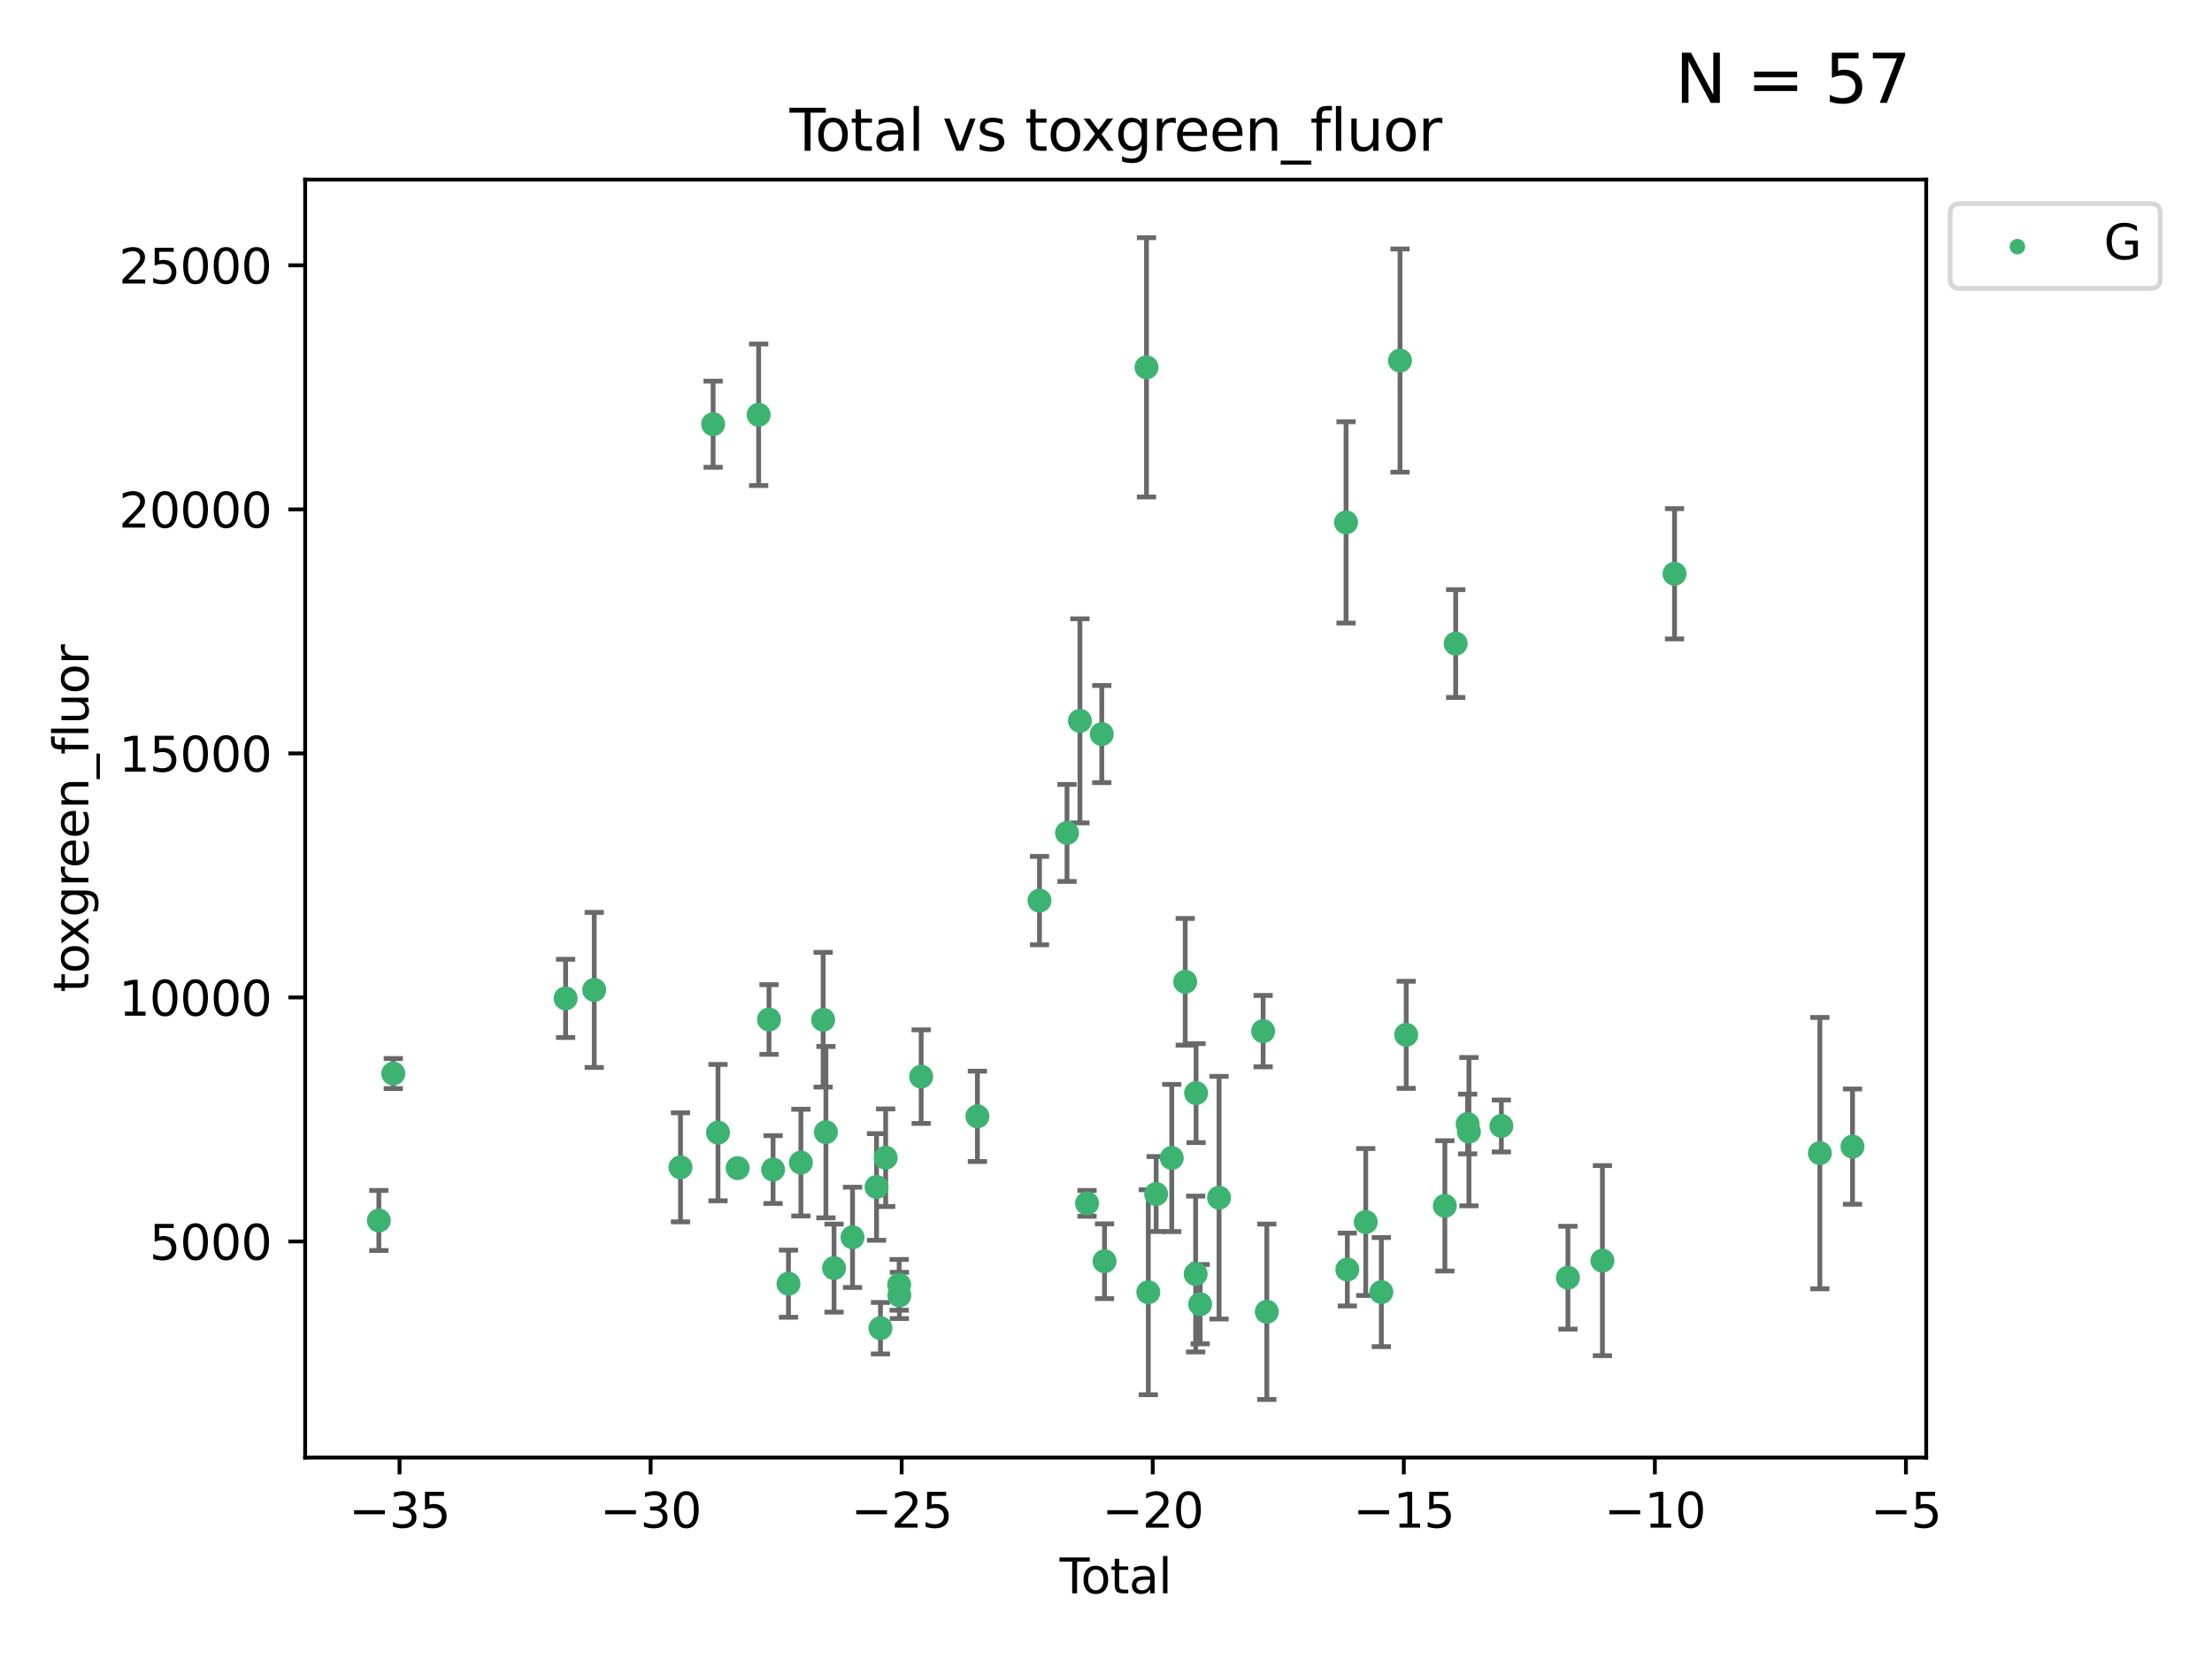 <?xml version="1.0" encoding="utf-8" standalone="no"?>
<!DOCTYPE svg PUBLIC "-//W3C//DTD SVG 1.1//EN"
  "http://www.w3.org/Graphics/SVG/1.1/DTD/svg11.dtd">
<svg xmlns:xlink="http://www.w3.org/1999/xlink" width="460.8pt" height="345.6pt" viewBox="0 0 460.8 345.6" xmlns="http://www.w3.org/2000/svg" version="1.1">
 <defs>
  <style type="text/css">*{stroke-linejoin: round; stroke-linecap: butt}</style>
 </defs>
 <g id="figure_1">
  <g id="patch_1">
   <path d="M 0 345.6 
L 460.8 345.6 
L 460.8 0 
L 0 0 
z
" style="fill: #ffffff"/>
  </g>
  <g id="axes_1">
   <g id="patch_2">
    <path d="M 63.571 303.64 
L 401.26 303.64 
L 401.26 37.411 
L 63.571 37.411 
z
" style="fill: #ffffff"/>
   </g>
   <g id="PathCollection_1">
    <defs>
     <path id="m60da795b69" d="M 0 1.118 
C 0.297 1.118 0.581 1 0.791 0.791 
C 1 0.581 1.118 0.297 1.118 0 
C 1.118 -0.297 1 -0.581 0.791 -0.791 
C 0.581 -1 0.297 -1.118 0 -1.118 
C -0.297 -1.118 -0.581 -1 -0.791 -0.791 
C -1 -0.581 -1.118 -0.297 -1.118 0 
C -1.118 0.297 -1 0.581 -0.791 0.791 
C -0.581 1 -0.297 1.118 0 1.118 
z
" style="stroke: #3cb371"/>
    </defs>
    <g clip-path="url(#p3922f3b5be)">
     <use xlink:href="#m60da795b69" x="78.921" y="254.249" style="fill: #3cb371; stroke: #3cb371"/>
     <use xlink:href="#m60da795b69" x="81.93" y="223.641" style="fill: #3cb371; stroke: #3cb371"/>
     <use xlink:href="#m60da795b69" x="117.827" y="207.979" style="fill: #3cb371; stroke: #3cb371"/>
     <use xlink:href="#m60da795b69" x="123.788" y="206.22" style="fill: #3cb371; stroke: #3cb371"/>
     <use xlink:href="#m60da795b69" x="141.76" y="243.178" style="fill: #3cb371; stroke: #3cb371"/>
     <use xlink:href="#m60da795b69" x="148.556" y="88.366" style="fill: #3cb371; stroke: #3cb371"/>
     <use xlink:href="#m60da795b69" x="149.573" y="235.945" style="fill: #3cb371; stroke: #3cb371"/>
     <use xlink:href="#m60da795b69" x="153.665" y="243.344" style="fill: #3cb371; stroke: #3cb371"/>
     <use xlink:href="#m60da795b69" x="158.042" y="86.408" style="fill: #3cb371; stroke: #3cb371"/>
     <use xlink:href="#m60da795b69" x="160.196" y="212.38" style="fill: #3cb371; stroke: #3cb371"/>
     <use xlink:href="#m60da795b69" x="161.046" y="243.642" style="fill: #3cb371; stroke: #3cb371"/>
     <use xlink:href="#m60da795b69" x="164.252" y="267.417" style="fill: #3cb371; stroke: #3cb371"/>
     <use xlink:href="#m60da795b69" x="166.84" y="242.194" style="fill: #3cb371; stroke: #3cb371"/>
     <use xlink:href="#m60da795b69" x="171.475" y="212.433" style="fill: #3cb371; stroke: #3cb371"/>
     <use xlink:href="#m60da795b69" x="172.053" y="235.851" style="fill: #3cb371; stroke: #3cb371"/>
     <use xlink:href="#m60da795b69" x="173.747" y="264.164" style="fill: #3cb371; stroke: #3cb371"/>
     <use xlink:href="#m60da795b69" x="177.596" y="257.757" style="fill: #3cb371; stroke: #3cb371"/>
     <use xlink:href="#m60da795b69" x="182.603" y="247.271" style="fill: #3cb371; stroke: #3cb371"/>
     <use xlink:href="#m60da795b69" x="183.419" y="276.687" style="fill: #3cb371; stroke: #3cb371"/>
     <use xlink:href="#m60da795b69" x="184.499" y="241.174" style="fill: #3cb371; stroke: #3cb371"/>
     <use xlink:href="#m60da795b69" x="187.311" y="267.658" style="fill: #3cb371; stroke: #3cb371"/>
     <use xlink:href="#m60da795b69" x="187.355" y="269.866" style="fill: #3cb371; stroke: #3cb371"/>
     <use xlink:href="#m60da795b69" x="191.898" y="224.281" style="fill: #3cb371; stroke: #3cb371"/>
     <use xlink:href="#m60da795b69" x="203.61" y="232.552" style="fill: #3cb371; stroke: #3cb371"/>
     <use xlink:href="#m60da795b69" x="216.545" y="187.615" style="fill: #3cb371; stroke: #3cb371"/>
     <use xlink:href="#m60da795b69" x="222.277" y="173.511" style="fill: #3cb371; stroke: #3cb371"/>
     <use xlink:href="#m60da795b69" x="224.972" y="150.168" style="fill: #3cb371; stroke: #3cb371"/>
     <use xlink:href="#m60da795b69" x="226.453" y="250.678" style="fill: #3cb371; stroke: #3cb371"/>
     <use xlink:href="#m60da795b69" x="229.52" y="152.922" style="fill: #3cb371; stroke: #3cb371"/>
     <use xlink:href="#m60da795b69" x="230.097" y="262.738" style="fill: #3cb371; stroke: #3cb371"/>
     <use xlink:href="#m60da795b69" x="238.835" y="76.523" style="fill: #3cb371; stroke: #3cb371"/>
     <use xlink:href="#m60da795b69" x="239.213" y="269.202" style="fill: #3cb371; stroke: #3cb371"/>
     <use xlink:href="#m60da795b69" x="240.851" y="248.737" style="fill: #3cb371; stroke: #3cb371"/>
     <use xlink:href="#m60da795b69" x="244.097" y="241.227" style="fill: #3cb371; stroke: #3cb371"/>
     <use xlink:href="#m60da795b69" x="246.904" y="204.526" style="fill: #3cb371; stroke: #3cb371"/>
     <use xlink:href="#m60da795b69" x="249.076" y="265.407" style="fill: #3cb371; stroke: #3cb371"/>
     <use xlink:href="#m60da795b69" x="249.167" y="227.716" style="fill: #3cb371; stroke: #3cb371"/>
     <use xlink:href="#m60da795b69" x="250.017" y="271.687" style="fill: #3cb371; stroke: #3cb371"/>
     <use xlink:href="#m60da795b69" x="253.952" y="249.5" style="fill: #3cb371; stroke: #3cb371"/>
     <use xlink:href="#m60da795b69" x="263.134" y="214.807" style="fill: #3cb371; stroke: #3cb371"/>
     <use xlink:href="#m60da795b69" x="263.901" y="273.268" style="fill: #3cb371; stroke: #3cb371"/>
     <use xlink:href="#m60da795b69" x="280.407" y="108.828" style="fill: #3cb371; stroke: #3cb371"/>
     <use xlink:href="#m60da795b69" x="280.673" y="264.465" style="fill: #3cb371; stroke: #3cb371"/>
     <use xlink:href="#m60da795b69" x="284.511" y="254.573" style="fill: #3cb371; stroke: #3cb371"/>
     <use xlink:href="#m60da795b69" x="287.76" y="269.166" style="fill: #3cb371; stroke: #3cb371"/>
     <use xlink:href="#m60da795b69" x="291.648" y="75.114" style="fill: #3cb371; stroke: #3cb371"/>
     <use xlink:href="#m60da795b69" x="292.937" y="215.573" style="fill: #3cb371; stroke: #3cb371"/>
     <use xlink:href="#m60da795b69" x="300.991" y="251.202" style="fill: #3cb371; stroke: #3cb371"/>
     <use xlink:href="#m60da795b69" x="303.248" y="134.066" style="fill: #3cb371; stroke: #3cb371"/>
     <use xlink:href="#m60da795b69" x="305.733" y="234.151" style="fill: #3cb371; stroke: #3cb371"/>
     <use xlink:href="#m60da795b69" x="306.006" y="235.745" style="fill: #3cb371; stroke: #3cb371"/>
     <use xlink:href="#m60da795b69" x="312.761" y="234.558" style="fill: #3cb371; stroke: #3cb371"/>
     <use xlink:href="#m60da795b69" x="326.625" y="266.167" style="fill: #3cb371; stroke: #3cb371"/>
     <use xlink:href="#m60da795b69" x="333.814" y="262.615" style="fill: #3cb371; stroke: #3cb371"/>
     <use xlink:href="#m60da795b69" x="348.839" y="119.527" style="fill: #3cb371; stroke: #3cb371"/>
     <use xlink:href="#m60da795b69" x="379.109" y="240.218" style="fill: #3cb371; stroke: #3cb371"/>
     <use xlink:href="#m60da795b69" x="385.911" y="238.863" style="fill: #3cb371; stroke: #3cb371"/>
    </g>
   </g>
   <g id="matplotlib.axis_1">
    <g id="xtick_1">
     <g id="line2d_1">
      <defs>
       <path id="md8659ba17b" d="M 0 0 
L 0 3.5 
" style="stroke: #000000; stroke-width: 0.8"/>
      </defs>
      <g>
       <use xlink:href="#md8659ba17b" x="83.232" y="303.64" style="stroke: #000000; stroke-width: 0.8"/>
      </g>
     </g>
     <g id="text_1">
      <!-- −35 -->
      <g transform="translate(72.68 318.238)scale(0.1 -0.1)">
       <defs>
        <path id="DejaVuSans-2212" d="M 678 2272 
L 4684 2272 
L 4684 1741 
L 678 1741 
L 678 2272 
z
" transform="scale(0.016)"/>
        <path id="DejaVuSans-33" d="M 2597 2516 
Q 3050 2419 3304 2112 
Q 3559 1806 3559 1356 
Q 3559 666 3084 287 
Q 2609 -91 1734 -91 
Q 1441 -91 1130 -33 
Q 819 25 488 141 
L 488 750 
Q 750 597 1062 519 
Q 1375 441 1716 441 
Q 2309 441 2620 675 
Q 2931 909 2931 1356 
Q 2931 1769 2642 2001 
Q 2353 2234 1838 2234 
L 1294 2234 
L 1294 2753 
L 1863 2753 
Q 2328 2753 2575 2939 
Q 2822 3125 2822 3475 
Q 2822 3834 2567 4026 
Q 2313 4219 1838 4219 
Q 1578 4219 1281 4162 
Q 984 4106 628 3988 
L 628 4550 
Q 988 4650 1302 4700 
Q 1616 4750 1894 4750 
Q 2613 4750 3031 4423 
Q 3450 4097 3450 3541 
Q 3450 3153 3228 2886 
Q 3006 2619 2597 2516 
z
" transform="scale(0.016)"/>
        <path id="DejaVuSans-35" d="M 691 4666 
L 3169 4666 
L 3169 4134 
L 1269 4134 
L 1269 2991 
Q 1406 3038 1543 3061 
Q 1681 3084 1819 3084 
Q 2600 3084 3056 2656 
Q 3513 2228 3513 1497 
Q 3513 744 3044 326 
Q 2575 -91 1722 -91 
Q 1428 -91 1123 -41 
Q 819 9 494 109 
L 494 744 
Q 775 591 1075 516 
Q 1375 441 1709 441 
Q 2250 441 2565 725 
Q 2881 1009 2881 1497 
Q 2881 1984 2565 2268 
Q 2250 2553 1709 2553 
Q 1456 2553 1204 2497 
Q 953 2441 691 2322 
L 691 4666 
z
" transform="scale(0.016)"/>
       </defs>
       <use xlink:href="#DejaVuSans-2212"/>
       <use xlink:href="#DejaVuSans-33" x="83.789"/>
       <use xlink:href="#DejaVuSans-35" x="147.412"/>
      </g>
     </g>
    </g>
    <g id="xtick_2">
     <g id="line2d_2">
      <g>
       <use xlink:href="#md8659ba17b" x="135.534" y="303.64" style="stroke: #000000; stroke-width: 0.8"/>
      </g>
     </g>
     <g id="text_2">
      <!-- −30 -->
      <g transform="translate(124.981 318.238)scale(0.1 -0.1)">
       <defs>
        <path id="DejaVuSans-30" d="M 2034 4250 
Q 1547 4250 1301 3770 
Q 1056 3291 1056 2328 
Q 1056 1369 1301 889 
Q 1547 409 2034 409 
Q 2525 409 2770 889 
Q 3016 1369 3016 2328 
Q 3016 3291 2770 3770 
Q 2525 4250 2034 4250 
z
M 2034 4750 
Q 2819 4750 3233 4129 
Q 3647 3509 3647 2328 
Q 3647 1150 3233 529 
Q 2819 -91 2034 -91 
Q 1250 -91 836 529 
Q 422 1150 422 2328 
Q 422 3509 836 4129 
Q 1250 4750 2034 4750 
z
" transform="scale(0.016)"/>
       </defs>
       <use xlink:href="#DejaVuSans-2212"/>
       <use xlink:href="#DejaVuSans-33" x="83.789"/>
       <use xlink:href="#DejaVuSans-30" x="147.412"/>
      </g>
     </g>
    </g>
    <g id="xtick_3">
     <g id="line2d_3">
      <g>
       <use xlink:href="#md8659ba17b" x="187.835" y="303.64" style="stroke: #000000; stroke-width: 0.8"/>
      </g>
     </g>
     <g id="text_3">
      <!-- −25 -->
      <g transform="translate(177.283 318.238)scale(0.1 -0.1)">
       <defs>
        <path id="DejaVuSans-32" d="M 1228 531 
L 3431 531 
L 3431 0 
L 469 0 
L 469 531 
Q 828 903 1448 1529 
Q 2069 2156 2228 2338 
Q 2531 2678 2651 2914 
Q 2772 3150 2772 3378 
Q 2772 3750 2511 3984 
Q 2250 4219 1831 4219 
Q 1534 4219 1204 4116 
Q 875 4013 500 3803 
L 500 4441 
Q 881 4594 1212 4672 
Q 1544 4750 1819 4750 
Q 2544 4750 2975 4387 
Q 3406 4025 3406 3419 
Q 3406 3131 3298 2873 
Q 3191 2616 2906 2266 
Q 2828 2175 2409 1742 
Q 1991 1309 1228 531 
z
" transform="scale(0.016)"/>
       </defs>
       <use xlink:href="#DejaVuSans-2212"/>
       <use xlink:href="#DejaVuSans-32" x="83.789"/>
       <use xlink:href="#DejaVuSans-35" x="147.412"/>
      </g>
     </g>
    </g>
    <g id="xtick_4">
     <g id="line2d_4">
      <g>
       <use xlink:href="#md8659ba17b" x="240.136" y="303.64" style="stroke: #000000; stroke-width: 0.8"/>
      </g>
     </g>
     <g id="text_4">
      <!-- −20 -->
      <g transform="translate(229.584 318.238)scale(0.1 -0.1)">
       <use xlink:href="#DejaVuSans-2212"/>
       <use xlink:href="#DejaVuSans-32" x="83.789"/>
       <use xlink:href="#DejaVuSans-30" x="147.412"/>
      </g>
     </g>
    </g>
    <g id="xtick_5">
     <g id="line2d_5">
      <g>
       <use xlink:href="#md8659ba17b" x="292.437" y="303.64" style="stroke: #000000; stroke-width: 0.8"/>
      </g>
     </g>
     <g id="text_5">
      <!-- −15 -->
      <g transform="translate(281.885 318.238)scale(0.1 -0.1)">
       <defs>
        <path id="DejaVuSans-31" d="M 794 531 
L 1825 531 
L 1825 4091 
L 703 3866 
L 703 4441 
L 1819 4666 
L 2450 4666 
L 2450 531 
L 3481 531 
L 3481 0 
L 794 0 
L 794 531 
z
" transform="scale(0.016)"/>
       </defs>
       <use xlink:href="#DejaVuSans-2212"/>
       <use xlink:href="#DejaVuSans-31" x="83.789"/>
       <use xlink:href="#DejaVuSans-35" x="147.412"/>
      </g>
     </g>
    </g>
    <g id="xtick_6">
     <g id="line2d_6">
      <g>
       <use xlink:href="#md8659ba17b" x="344.739" y="303.64" style="stroke: #000000; stroke-width: 0.8"/>
      </g>
     </g>
     <g id="text_6">
      <!-- −10 -->
      <g transform="translate(334.186 318.238)scale(0.1 -0.1)">
       <use xlink:href="#DejaVuSans-2212"/>
       <use xlink:href="#DejaVuSans-31" x="83.789"/>
       <use xlink:href="#DejaVuSans-30" x="147.412"/>
      </g>
     </g>
    </g>
    <g id="xtick_7">
     <g id="line2d_7">
      <g>
       <use xlink:href="#md8659ba17b" x="397.04" y="303.64" style="stroke: #000000; stroke-width: 0.8"/>
      </g>
     </g>
     <g id="text_7">
      <!-- −5 -->
      <g transform="translate(389.669 318.238)scale(0.1 -0.1)">
       <use xlink:href="#DejaVuSans-2212"/>
       <use xlink:href="#DejaVuSans-35" x="83.789"/>
      </g>
     </g>
    </g>
    <g id="text_8">
     <!-- Total -->
     <g transform="translate(220.739 331.917)scale(0.1 -0.1)">
      <defs>
       <path id="DejaVuSans-54" d="M -19 4666 
L 3928 4666 
L 3928 4134 
L 2272 4134 
L 2272 0 
L 1638 0 
L 1638 4134 
L -19 4134 
L -19 4666 
z
" transform="scale(0.016)"/>
       <path id="DejaVuSans-6f" d="M 1959 3097 
Q 1497 3097 1228 2736 
Q 959 2375 959 1747 
Q 959 1119 1226 758 
Q 1494 397 1959 397 
Q 2419 397 2687 759 
Q 2956 1122 2956 1747 
Q 2956 2369 2687 2733 
Q 2419 3097 1959 3097 
z
M 1959 3584 
Q 2709 3584 3137 3096 
Q 3566 2609 3566 1747 
Q 3566 888 3137 398 
Q 2709 -91 1959 -91 
Q 1206 -91 779 398 
Q 353 888 353 1747 
Q 353 2609 779 3096 
Q 1206 3584 1959 3584 
z
" transform="scale(0.016)"/>
       <path id="DejaVuSans-74" d="M 1172 4494 
L 1172 3500 
L 2356 3500 
L 2356 3053 
L 1172 3053 
L 1172 1153 
Q 1172 725 1289 603 
Q 1406 481 1766 481 
L 2356 481 
L 2356 0 
L 1766 0 
Q 1100 0 847 248 
Q 594 497 594 1153 
L 594 3053 
L 172 3053 
L 172 3500 
L 594 3500 
L 594 4494 
L 1172 4494 
z
" transform="scale(0.016)"/>
       <path id="DejaVuSans-61" d="M 2194 1759 
Q 1497 1759 1228 1600 
Q 959 1441 959 1056 
Q 959 750 1161 570 
Q 1363 391 1709 391 
Q 2188 391 2477 730 
Q 2766 1069 2766 1631 
L 2766 1759 
L 2194 1759 
z
M 3341 1997 
L 3341 0 
L 2766 0 
L 2766 531 
Q 2569 213 2275 61 
Q 1981 -91 1556 -91 
Q 1019 -91 701 211 
Q 384 513 384 1019 
Q 384 1609 779 1909 
Q 1175 2209 1959 2209 
L 2766 2209 
L 2766 2266 
Q 2766 2663 2505 2880 
Q 2244 3097 1772 3097 
Q 1472 3097 1187 3025 
Q 903 2953 641 2809 
L 641 3341 
Q 956 3463 1253 3523 
Q 1550 3584 1831 3584 
Q 2591 3584 2966 3190 
Q 3341 2797 3341 1997 
z
" transform="scale(0.016)"/>
       <path id="DejaVuSans-6c" d="M 603 4863 
L 1178 4863 
L 1178 0 
L 603 0 
L 603 4863 
z
" transform="scale(0.016)"/>
      </defs>
      <use xlink:href="#DejaVuSans-54"/>
      <use xlink:href="#DejaVuSans-6f" x="44.084"/>
      <use xlink:href="#DejaVuSans-74" x="105.266"/>
      <use xlink:href="#DejaVuSans-61" x="144.475"/>
      <use xlink:href="#DejaVuSans-6c" x="205.754"/>
     </g>
    </g>
   </g>
   <g id="matplotlib.axis_2">
    <g id="ytick_1">
     <g id="line2d_8">
      <defs>
       <path id="ma1ab2943f3" d="M 0 0 
L -3.5 0 
" style="stroke: #000000; stroke-width: 0.8"/>
      </defs>
      <g>
       <use xlink:href="#ma1ab2943f3" x="63.571" y="258.624" style="stroke: #000000; stroke-width: 0.8"/>
      </g>
     </g>
     <g id="text_9">
      <!-- 5000 -->
      <g transform="translate(31.121 262.423)scale(0.1 -0.1)">
       <use xlink:href="#DejaVuSans-35"/>
       <use xlink:href="#DejaVuSans-30" x="63.623"/>
       <use xlink:href="#DejaVuSans-30" x="127.246"/>
       <use xlink:href="#DejaVuSans-30" x="190.869"/>
      </g>
     </g>
    </g>
    <g id="ytick_2">
     <g id="line2d_9">
      <g>
       <use xlink:href="#ma1ab2943f3" x="63.571" y="207.786" style="stroke: #000000; stroke-width: 0.8"/>
      </g>
     </g>
     <g id="text_10">
      <!-- 10000 -->
      <g transform="translate(24.759 211.585)scale(0.1 -0.1)">
       <use xlink:href="#DejaVuSans-31"/>
       <use xlink:href="#DejaVuSans-30" x="63.623"/>
       <use xlink:href="#DejaVuSans-30" x="127.246"/>
       <use xlink:href="#DejaVuSans-30" x="190.869"/>
       <use xlink:href="#DejaVuSans-30" x="254.492"/>
      </g>
     </g>
    </g>
    <g id="ytick_3">
     <g id="line2d_10">
      <g>
       <use xlink:href="#ma1ab2943f3" x="63.571" y="156.947" style="stroke: #000000; stroke-width: 0.8"/>
      </g>
     </g>
     <g id="text_11">
      <!-- 15000 -->
      <g transform="translate(24.759 160.746)scale(0.1 -0.1)">
       <use xlink:href="#DejaVuSans-31"/>
       <use xlink:href="#DejaVuSans-35" x="63.623"/>
       <use xlink:href="#DejaVuSans-30" x="127.246"/>
       <use xlink:href="#DejaVuSans-30" x="190.869"/>
       <use xlink:href="#DejaVuSans-30" x="254.492"/>
      </g>
     </g>
    </g>
    <g id="ytick_4">
     <g id="line2d_11">
      <g>
       <use xlink:href="#ma1ab2943f3" x="63.571" y="106.109" style="stroke: #000000; stroke-width: 0.8"/>
      </g>
     </g>
     <g id="text_12">
      <!-- 20000 -->
      <g transform="translate(24.759 109.908)scale(0.1 -0.1)">
       <use xlink:href="#DejaVuSans-32"/>
       <use xlink:href="#DejaVuSans-30" x="63.623"/>
       <use xlink:href="#DejaVuSans-30" x="127.246"/>
       <use xlink:href="#DejaVuSans-30" x="190.869"/>
       <use xlink:href="#DejaVuSans-30" x="254.492"/>
      </g>
     </g>
    </g>
    <g id="ytick_5">
     <g id="line2d_12">
      <g>
       <use xlink:href="#ma1ab2943f3" x="63.571" y="55.271" style="stroke: #000000; stroke-width: 0.8"/>
      </g>
     </g>
     <g id="text_13">
      <!-- 25000 -->
      <g transform="translate(24.759 59.07)scale(0.1 -0.1)">
       <use xlink:href="#DejaVuSans-32"/>
       <use xlink:href="#DejaVuSans-35" x="63.623"/>
       <use xlink:href="#DejaVuSans-30" x="127.246"/>
       <use xlink:href="#DejaVuSans-30" x="190.869"/>
       <use xlink:href="#DejaVuSans-30" x="254.492"/>
      </g>
     </g>
    </g>
    <g id="text_14">
     <!-- toxgreen_fluor -->
     <g transform="translate(18.401 206.72)rotate(-90)scale(0.1 -0.1)">
      <defs>
       <path id="DejaVuSans-78" d="M 3513 3500 
L 2247 1797 
L 3578 0 
L 2900 0 
L 1881 1375 
L 863 0 
L 184 0 
L 1544 1831 
L 300 3500 
L 978 3500 
L 1906 2253 
L 2834 3500 
L 3513 3500 
z
" transform="scale(0.016)"/>
       <path id="DejaVuSans-67" d="M 2906 1791 
Q 2906 2416 2648 2759 
Q 2391 3103 1925 3103 
Q 1463 3103 1205 2759 
Q 947 2416 947 1791 
Q 947 1169 1205 825 
Q 1463 481 1925 481 
Q 2391 481 2648 825 
Q 2906 1169 2906 1791 
z
M 3481 434 
Q 3481 -459 3084 -895 
Q 2688 -1331 1869 -1331 
Q 1566 -1331 1297 -1286 
Q 1028 -1241 775 -1147 
L 775 -588 
Q 1028 -725 1275 -790 
Q 1522 -856 1778 -856 
Q 2344 -856 2625 -561 
Q 2906 -266 2906 331 
L 2906 616 
Q 2728 306 2450 153 
Q 2172 0 1784 0 
Q 1141 0 747 490 
Q 353 981 353 1791 
Q 353 2603 747 3093 
Q 1141 3584 1784 3584 
Q 2172 3584 2450 3431 
Q 2728 3278 2906 2969 
L 2906 3500 
L 3481 3500 
L 3481 434 
z
" transform="scale(0.016)"/>
       <path id="DejaVuSans-72" d="M 2631 2963 
Q 2534 3019 2420 3045 
Q 2306 3072 2169 3072 
Q 1681 3072 1420 2755 
Q 1159 2438 1159 1844 
L 1159 0 
L 581 0 
L 581 3500 
L 1159 3500 
L 1159 2956 
Q 1341 3275 1631 3429 
Q 1922 3584 2338 3584 
Q 2397 3584 2469 3576 
Q 2541 3569 2628 3553 
L 2631 2963 
z
" transform="scale(0.016)"/>
       <path id="DejaVuSans-65" d="M 3597 1894 
L 3597 1613 
L 953 1613 
Q 991 1019 1311 708 
Q 1631 397 2203 397 
Q 2534 397 2845 478 
Q 3156 559 3463 722 
L 3463 178 
Q 3153 47 2828 -22 
Q 2503 -91 2169 -91 
Q 1331 -91 842 396 
Q 353 884 353 1716 
Q 353 2575 817 3079 
Q 1281 3584 2069 3584 
Q 2775 3584 3186 3129 
Q 3597 2675 3597 1894 
z
M 3022 2063 
Q 3016 2534 2758 2815 
Q 2500 3097 2075 3097 
Q 1594 3097 1305 2825 
Q 1016 2553 972 2059 
L 3022 2063 
z
" transform="scale(0.016)"/>
       <path id="DejaVuSans-6e" d="M 3513 2113 
L 3513 0 
L 2938 0 
L 2938 2094 
Q 2938 2591 2744 2837 
Q 2550 3084 2163 3084 
Q 1697 3084 1428 2787 
Q 1159 2491 1159 1978 
L 1159 0 
L 581 0 
L 581 3500 
L 1159 3500 
L 1159 2956 
Q 1366 3272 1645 3428 
Q 1925 3584 2291 3584 
Q 2894 3584 3203 3211 
Q 3513 2838 3513 2113 
z
" transform="scale(0.016)"/>
       <path id="DejaVuSans-5f" d="M 3263 -1063 
L 3263 -1509 
L -63 -1509 
L -63 -1063 
L 3263 -1063 
z
" transform="scale(0.016)"/>
       <path id="DejaVuSans-66" d="M 2375 4863 
L 2375 4384 
L 1825 4384 
Q 1516 4384 1395 4259 
Q 1275 4134 1275 3809 
L 1275 3500 
L 2222 3500 
L 2222 3053 
L 1275 3053 
L 1275 0 
L 697 0 
L 697 3053 
L 147 3053 
L 147 3500 
L 697 3500 
L 697 3744 
Q 697 4328 969 4595 
Q 1241 4863 1831 4863 
L 2375 4863 
z
" transform="scale(0.016)"/>
       <path id="DejaVuSans-75" d="M 544 1381 
L 544 3500 
L 1119 3500 
L 1119 1403 
Q 1119 906 1312 657 
Q 1506 409 1894 409 
Q 2359 409 2629 706 
Q 2900 1003 2900 1516 
L 2900 3500 
L 3475 3500 
L 3475 0 
L 2900 0 
L 2900 538 
Q 2691 219 2414 64 
Q 2138 -91 1772 -91 
Q 1169 -91 856 284 
Q 544 659 544 1381 
z
M 1991 3584 
L 1991 3584 
z
" transform="scale(0.016)"/>
      </defs>
      <use xlink:href="#DejaVuSans-74"/>
      <use xlink:href="#DejaVuSans-6f" x="39.209"/>
      <use xlink:href="#DejaVuSans-78" x="97.266"/>
      <use xlink:href="#DejaVuSans-67" x="156.445"/>
      <use xlink:href="#DejaVuSans-72" x="219.922"/>
      <use xlink:href="#DejaVuSans-65" x="258.785"/>
      <use xlink:href="#DejaVuSans-65" x="320.309"/>
      <use xlink:href="#DejaVuSans-6e" x="381.832"/>
      <use xlink:href="#DejaVuSans-5f" x="445.211"/>
      <use xlink:href="#DejaVuSans-66" x="495.211"/>
      <use xlink:href="#DejaVuSans-6c" x="530.416"/>
      <use xlink:href="#DejaVuSans-75" x="558.199"/>
      <use xlink:href="#DejaVuSans-6f" x="621.578"/>
      <use xlink:href="#DejaVuSans-72" x="682.76"/>
     </g>
    </g>
   </g>
   <g id="LineCollection_1">
    <path d="M 78.921 260.501 
L 78.921 247.998 
" clip-path="url(#p3922f3b5be)" style="fill: none; stroke: #696969"/>
    <path d="M 81.93 226.773 
L 81.93 220.509 
" clip-path="url(#p3922f3b5be)" style="fill: none; stroke: #696969"/>
    <path d="M 117.827 216.128 
L 117.827 199.83 
" clip-path="url(#p3922f3b5be)" style="fill: none; stroke: #696969"/>
    <path d="M 123.788 222.371 
L 123.788 190.069 
" clip-path="url(#p3922f3b5be)" style="fill: none; stroke: #696969"/>
    <path d="M 141.76 254.535 
L 141.76 231.821 
" clip-path="url(#p3922f3b5be)" style="fill: none; stroke: #696969"/>
    <path d="M 148.556 97.336 
L 148.556 79.395 
" clip-path="url(#p3922f3b5be)" style="fill: none; stroke: #696969"/>
    <path d="M 149.573 250.147 
L 149.573 221.743 
" clip-path="url(#p3922f3b5be)" style="fill: none; stroke: #696969"/>
    <path d="M 153.665 244.208 
L 153.665 242.48 
" clip-path="url(#p3922f3b5be)" style="fill: none; stroke: #696969"/>
    <path d="M 158.042 101.145 
L 158.042 71.67 
" clip-path="url(#p3922f3b5be)" style="fill: none; stroke: #696969"/>
    <path d="M 160.196 219.638 
L 160.196 205.122 
" clip-path="url(#p3922f3b5be)" style="fill: none; stroke: #696969"/>
    <path d="M 161.046 250.71 
L 161.046 236.575 
" clip-path="url(#p3922f3b5be)" style="fill: none; stroke: #696969"/>
    <path d="M 164.252 274.406 
L 164.252 260.429 
" clip-path="url(#p3922f3b5be)" style="fill: none; stroke: #696969"/>
    <path d="M 166.84 253.312 
L 166.84 231.076 
" clip-path="url(#p3922f3b5be)" style="fill: none; stroke: #696969"/>
    <path d="M 171.475 226.462 
L 171.475 198.403 
" clip-path="url(#p3922f3b5be)" style="fill: none; stroke: #696969"/>
    <path d="M 172.053 253.698 
L 172.053 218.003 
" clip-path="url(#p3922f3b5be)" style="fill: none; stroke: #696969"/>
    <path d="M 173.747 273.338 
L 173.747 254.991 
" clip-path="url(#p3922f3b5be)" style="fill: none; stroke: #696969"/>
    <path d="M 177.596 268.203 
L 177.596 247.311 
" clip-path="url(#p3922f3b5be)" style="fill: none; stroke: #696969"/>
    <path d="M 182.603 258.377 
L 182.603 236.164 
" clip-path="url(#p3922f3b5be)" style="fill: none; stroke: #696969"/>
    <path d="M 183.419 282.05 
L 183.419 271.325 
" clip-path="url(#p3922f3b5be)" style="fill: none; stroke: #696969"/>
    <path d="M 184.499 251.339 
L 184.499 231.008 
" clip-path="url(#p3922f3b5be)" style="fill: none; stroke: #696969"/>
    <path d="M 187.311 272.947 
L 187.311 262.368 
" clip-path="url(#p3922f3b5be)" style="fill: none; stroke: #696969"/>
    <path d="M 187.355 274.682 
L 187.355 265.05 
" clip-path="url(#p3922f3b5be)" style="fill: none; stroke: #696969"/>
    <path d="M 191.898 234.028 
L 191.898 214.534 
" clip-path="url(#p3922f3b5be)" style="fill: none; stroke: #696969"/>
    <path d="M 203.61 241.963 
L 203.61 223.141 
" clip-path="url(#p3922f3b5be)" style="fill: none; stroke: #696969"/>
    <path d="M 216.545 196.827 
L 216.545 178.403 
" clip-path="url(#p3922f3b5be)" style="fill: none; stroke: #696969"/>
    <path d="M 222.277 183.609 
L 222.277 163.413 
" clip-path="url(#p3922f3b5be)" style="fill: none; stroke: #696969"/>
    <path d="M 224.972 171.427 
L 224.972 128.908 
" clip-path="url(#p3922f3b5be)" style="fill: none; stroke: #696969"/>
    <path d="M 226.453 253.365 
L 226.453 247.992 
" clip-path="url(#p3922f3b5be)" style="fill: none; stroke: #696969"/>
    <path d="M 229.52 163.038 
L 229.52 142.807 
" clip-path="url(#p3922f3b5be)" style="fill: none; stroke: #696969"/>
    <path d="M 230.097 270.524 
L 230.097 254.951 
" clip-path="url(#p3922f3b5be)" style="fill: none; stroke: #696969"/>
    <path d="M 238.835 103.534 
L 238.835 49.513 
" clip-path="url(#p3922f3b5be)" style="fill: none; stroke: #696969"/>
    <path d="M 239.213 290.546 
L 239.213 247.857 
" clip-path="url(#p3922f3b5be)" style="fill: none; stroke: #696969"/>
    <path d="M 240.851 256.544 
L 240.851 240.93 
" clip-path="url(#p3922f3b5be)" style="fill: none; stroke: #696969"/>
    <path d="M 244.097 256.561 
L 244.097 225.893 
" clip-path="url(#p3922f3b5be)" style="fill: none; stroke: #696969"/>
    <path d="M 246.904 217.72 
L 246.904 191.333 
" clip-path="url(#p3922f3b5be)" style="fill: none; stroke: #696969"/>
    <path d="M 249.076 281.638 
L 249.076 249.176 
" clip-path="url(#p3922f3b5be)" style="fill: none; stroke: #696969"/>
    <path d="M 249.167 238.024 
L 249.167 217.409 
" clip-path="url(#p3922f3b5be)" style="fill: none; stroke: #696969"/>
    <path d="M 250.017 279.947 
L 250.017 263.428 
" clip-path="url(#p3922f3b5be)" style="fill: none; stroke: #696969"/>
    <path d="M 253.952 274.778 
L 253.952 224.222 
" clip-path="url(#p3922f3b5be)" style="fill: none; stroke: #696969"/>
    <path d="M 263.134 222.241 
L 263.134 207.372 
" clip-path="url(#p3922f3b5be)" style="fill: none; stroke: #696969"/>
    <path d="M 263.901 291.539 
L 263.901 254.998 
" clip-path="url(#p3922f3b5be)" style="fill: none; stroke: #696969"/>
    <path d="M 280.407 129.788 
L 280.407 87.868 
" clip-path="url(#p3922f3b5be)" style="fill: none; stroke: #696969"/>
    <path d="M 280.673 272.055 
L 280.673 256.876 
" clip-path="url(#p3922f3b5be)" style="fill: none; stroke: #696969"/>
    <path d="M 284.511 269.877 
L 284.511 239.268 
" clip-path="url(#p3922f3b5be)" style="fill: none; stroke: #696969"/>
    <path d="M 287.76 280.529 
L 287.76 257.802 
" clip-path="url(#p3922f3b5be)" style="fill: none; stroke: #696969"/>
    <path d="M 291.648 98.362 
L 291.648 51.866 
" clip-path="url(#p3922f3b5be)" style="fill: none; stroke: #696969"/>
    <path d="M 292.937 226.727 
L 292.937 204.418 
" clip-path="url(#p3922f3b5be)" style="fill: none; stroke: #696969"/>
    <path d="M 300.991 264.774 
L 300.991 237.629 
" clip-path="url(#p3922f3b5be)" style="fill: none; stroke: #696969"/>
    <path d="M 303.248 145.294 
L 303.248 122.838 
" clip-path="url(#p3922f3b5be)" style="fill: none; stroke: #696969"/>
    <path d="M 305.733 240.374 
L 305.733 227.928 
" clip-path="url(#p3922f3b5be)" style="fill: none; stroke: #696969"/>
    <path d="M 306.006 251.2 
L 306.006 220.291 
" clip-path="url(#p3922f3b5be)" style="fill: none; stroke: #696969"/>
    <path d="M 312.761 239.962 
L 312.761 229.154 
" clip-path="url(#p3922f3b5be)" style="fill: none; stroke: #696969"/>
    <path d="M 326.625 276.883 
L 326.625 255.451 
" clip-path="url(#p3922f3b5be)" style="fill: none; stroke: #696969"/>
    <path d="M 333.814 282.413 
L 333.814 242.817 
" clip-path="url(#p3922f3b5be)" style="fill: none; stroke: #696969"/>
    <path d="M 348.839 133.095 
L 348.839 105.958 
" clip-path="url(#p3922f3b5be)" style="fill: none; stroke: #696969"/>
    <path d="M 379.109 268.48 
L 379.109 211.956 
" clip-path="url(#p3922f3b5be)" style="fill: none; stroke: #696969"/>
    <path d="M 385.911 250.868 
L 385.911 226.858 
" clip-path="url(#p3922f3b5be)" style="fill: none; stroke: #696969"/>
   </g>
   <g id="line2d_13">
    <defs>
     <path id="m4921a8cea7" d="M 2 0 
L -2 -0 
" style="stroke: #696969"/>
    </defs>
    <g clip-path="url(#p3922f3b5be)">
     <use xlink:href="#m4921a8cea7" x="78.921" y="260.501" style="fill: #696969; stroke: #696969"/>
     <use xlink:href="#m4921a8cea7" x="81.93" y="226.773" style="fill: #696969; stroke: #696969"/>
     <use xlink:href="#m4921a8cea7" x="117.827" y="216.128" style="fill: #696969; stroke: #696969"/>
     <use xlink:href="#m4921a8cea7" x="123.788" y="222.371" style="fill: #696969; stroke: #696969"/>
     <use xlink:href="#m4921a8cea7" x="141.76" y="254.535" style="fill: #696969; stroke: #696969"/>
     <use xlink:href="#m4921a8cea7" x="148.556" y="97.336" style="fill: #696969; stroke: #696969"/>
     <use xlink:href="#m4921a8cea7" x="149.573" y="250.147" style="fill: #696969; stroke: #696969"/>
     <use xlink:href="#m4921a8cea7" x="153.665" y="244.208" style="fill: #696969; stroke: #696969"/>
     <use xlink:href="#m4921a8cea7" x="158.042" y="101.145" style="fill: #696969; stroke: #696969"/>
     <use xlink:href="#m4921a8cea7" x="160.196" y="219.638" style="fill: #696969; stroke: #696969"/>
     <use xlink:href="#m4921a8cea7" x="161.046" y="250.71" style="fill: #696969; stroke: #696969"/>
     <use xlink:href="#m4921a8cea7" x="164.252" y="274.406" style="fill: #696969; stroke: #696969"/>
     <use xlink:href="#m4921a8cea7" x="166.84" y="253.312" style="fill: #696969; stroke: #696969"/>
     <use xlink:href="#m4921a8cea7" x="171.475" y="226.462" style="fill: #696969; stroke: #696969"/>
     <use xlink:href="#m4921a8cea7" x="172.053" y="253.698" style="fill: #696969; stroke: #696969"/>
     <use xlink:href="#m4921a8cea7" x="173.747" y="273.338" style="fill: #696969; stroke: #696969"/>
     <use xlink:href="#m4921a8cea7" x="177.596" y="268.203" style="fill: #696969; stroke: #696969"/>
     <use xlink:href="#m4921a8cea7" x="182.603" y="258.377" style="fill: #696969; stroke: #696969"/>
     <use xlink:href="#m4921a8cea7" x="183.419" y="282.05" style="fill: #696969; stroke: #696969"/>
     <use xlink:href="#m4921a8cea7" x="184.499" y="251.339" style="fill: #696969; stroke: #696969"/>
     <use xlink:href="#m4921a8cea7" x="187.311" y="272.947" style="fill: #696969; stroke: #696969"/>
     <use xlink:href="#m4921a8cea7" x="187.355" y="274.682" style="fill: #696969; stroke: #696969"/>
     <use xlink:href="#m4921a8cea7" x="191.898" y="234.028" style="fill: #696969; stroke: #696969"/>
     <use xlink:href="#m4921a8cea7" x="203.61" y="241.963" style="fill: #696969; stroke: #696969"/>
     <use xlink:href="#m4921a8cea7" x="216.545" y="196.827" style="fill: #696969; stroke: #696969"/>
     <use xlink:href="#m4921a8cea7" x="222.277" y="183.609" style="fill: #696969; stroke: #696969"/>
     <use xlink:href="#m4921a8cea7" x="224.972" y="171.427" style="fill: #696969; stroke: #696969"/>
     <use xlink:href="#m4921a8cea7" x="226.453" y="253.365" style="fill: #696969; stroke: #696969"/>
     <use xlink:href="#m4921a8cea7" x="229.52" y="163.038" style="fill: #696969; stroke: #696969"/>
     <use xlink:href="#m4921a8cea7" x="230.097" y="270.524" style="fill: #696969; stroke: #696969"/>
     <use xlink:href="#m4921a8cea7" x="238.835" y="103.534" style="fill: #696969; stroke: #696969"/>
     <use xlink:href="#m4921a8cea7" x="239.213" y="290.546" style="fill: #696969; stroke: #696969"/>
     <use xlink:href="#m4921a8cea7" x="240.851" y="256.544" style="fill: #696969; stroke: #696969"/>
     <use xlink:href="#m4921a8cea7" x="244.097" y="256.561" style="fill: #696969; stroke: #696969"/>
     <use xlink:href="#m4921a8cea7" x="246.904" y="217.72" style="fill: #696969; stroke: #696969"/>
     <use xlink:href="#m4921a8cea7" x="249.076" y="281.638" style="fill: #696969; stroke: #696969"/>
     <use xlink:href="#m4921a8cea7" x="249.167" y="238.024" style="fill: #696969; stroke: #696969"/>
     <use xlink:href="#m4921a8cea7" x="250.017" y="279.947" style="fill: #696969; stroke: #696969"/>
     <use xlink:href="#m4921a8cea7" x="253.952" y="274.778" style="fill: #696969; stroke: #696969"/>
     <use xlink:href="#m4921a8cea7" x="263.134" y="222.241" style="fill: #696969; stroke: #696969"/>
     <use xlink:href="#m4921a8cea7" x="263.901" y="291.539" style="fill: #696969; stroke: #696969"/>
     <use xlink:href="#m4921a8cea7" x="280.407" y="129.788" style="fill: #696969; stroke: #696969"/>
     <use xlink:href="#m4921a8cea7" x="280.673" y="272.055" style="fill: #696969; stroke: #696969"/>
     <use xlink:href="#m4921a8cea7" x="284.511" y="269.877" style="fill: #696969; stroke: #696969"/>
     <use xlink:href="#m4921a8cea7" x="287.76" y="280.529" style="fill: #696969; stroke: #696969"/>
     <use xlink:href="#m4921a8cea7" x="291.648" y="98.362" style="fill: #696969; stroke: #696969"/>
     <use xlink:href="#m4921a8cea7" x="292.937" y="226.727" style="fill: #696969; stroke: #696969"/>
     <use xlink:href="#m4921a8cea7" x="300.991" y="264.774" style="fill: #696969; stroke: #696969"/>
     <use xlink:href="#m4921a8cea7" x="303.248" y="145.294" style="fill: #696969; stroke: #696969"/>
     <use xlink:href="#m4921a8cea7" x="305.733" y="240.374" style="fill: #696969; stroke: #696969"/>
     <use xlink:href="#m4921a8cea7" x="306.006" y="251.2" style="fill: #696969; stroke: #696969"/>
     <use xlink:href="#m4921a8cea7" x="312.761" y="239.962" style="fill: #696969; stroke: #696969"/>
     <use xlink:href="#m4921a8cea7" x="326.625" y="276.883" style="fill: #696969; stroke: #696969"/>
     <use xlink:href="#m4921a8cea7" x="333.814" y="282.413" style="fill: #696969; stroke: #696969"/>
     <use xlink:href="#m4921a8cea7" x="348.839" y="133.095" style="fill: #696969; stroke: #696969"/>
     <use xlink:href="#m4921a8cea7" x="379.109" y="268.48" style="fill: #696969; stroke: #696969"/>
     <use xlink:href="#m4921a8cea7" x="385.911" y="250.868" style="fill: #696969; stroke: #696969"/>
    </g>
   </g>
   <g id="line2d_14">
    <g clip-path="url(#p3922f3b5be)">
     <use xlink:href="#m4921a8cea7" x="78.921" y="247.998" style="fill: #696969; stroke: #696969"/>
     <use xlink:href="#m4921a8cea7" x="81.93" y="220.509" style="fill: #696969; stroke: #696969"/>
     <use xlink:href="#m4921a8cea7" x="117.827" y="199.83" style="fill: #696969; stroke: #696969"/>
     <use xlink:href="#m4921a8cea7" x="123.788" y="190.069" style="fill: #696969; stroke: #696969"/>
     <use xlink:href="#m4921a8cea7" x="141.76" y="231.821" style="fill: #696969; stroke: #696969"/>
     <use xlink:href="#m4921a8cea7" x="148.556" y="79.395" style="fill: #696969; stroke: #696969"/>
     <use xlink:href="#m4921a8cea7" x="149.573" y="221.743" style="fill: #696969; stroke: #696969"/>
     <use xlink:href="#m4921a8cea7" x="153.665" y="242.48" style="fill: #696969; stroke: #696969"/>
     <use xlink:href="#m4921a8cea7" x="158.042" y="71.67" style="fill: #696969; stroke: #696969"/>
     <use xlink:href="#m4921a8cea7" x="160.196" y="205.122" style="fill: #696969; stroke: #696969"/>
     <use xlink:href="#m4921a8cea7" x="161.046" y="236.575" style="fill: #696969; stroke: #696969"/>
     <use xlink:href="#m4921a8cea7" x="164.252" y="260.429" style="fill: #696969; stroke: #696969"/>
     <use xlink:href="#m4921a8cea7" x="166.84" y="231.076" style="fill: #696969; stroke: #696969"/>
     <use xlink:href="#m4921a8cea7" x="171.475" y="198.403" style="fill: #696969; stroke: #696969"/>
     <use xlink:href="#m4921a8cea7" x="172.053" y="218.003" style="fill: #696969; stroke: #696969"/>
     <use xlink:href="#m4921a8cea7" x="173.747" y="254.991" style="fill: #696969; stroke: #696969"/>
     <use xlink:href="#m4921a8cea7" x="177.596" y="247.311" style="fill: #696969; stroke: #696969"/>
     <use xlink:href="#m4921a8cea7" x="182.603" y="236.164" style="fill: #696969; stroke: #696969"/>
     <use xlink:href="#m4921a8cea7" x="183.419" y="271.325" style="fill: #696969; stroke: #696969"/>
     <use xlink:href="#m4921a8cea7" x="184.499" y="231.008" style="fill: #696969; stroke: #696969"/>
     <use xlink:href="#m4921a8cea7" x="187.311" y="262.368" style="fill: #696969; stroke: #696969"/>
     <use xlink:href="#m4921a8cea7" x="187.355" y="265.05" style="fill: #696969; stroke: #696969"/>
     <use xlink:href="#m4921a8cea7" x="191.898" y="214.534" style="fill: #696969; stroke: #696969"/>
     <use xlink:href="#m4921a8cea7" x="203.61" y="223.141" style="fill: #696969; stroke: #696969"/>
     <use xlink:href="#m4921a8cea7" x="216.545" y="178.403" style="fill: #696969; stroke: #696969"/>
     <use xlink:href="#m4921a8cea7" x="222.277" y="163.413" style="fill: #696969; stroke: #696969"/>
     <use xlink:href="#m4921a8cea7" x="224.972" y="128.908" style="fill: #696969; stroke: #696969"/>
     <use xlink:href="#m4921a8cea7" x="226.453" y="247.992" style="fill: #696969; stroke: #696969"/>
     <use xlink:href="#m4921a8cea7" x="229.52" y="142.807" style="fill: #696969; stroke: #696969"/>
     <use xlink:href="#m4921a8cea7" x="230.097" y="254.951" style="fill: #696969; stroke: #696969"/>
     <use xlink:href="#m4921a8cea7" x="238.835" y="49.513" style="fill: #696969; stroke: #696969"/>
     <use xlink:href="#m4921a8cea7" x="239.213" y="247.857" style="fill: #696969; stroke: #696969"/>
     <use xlink:href="#m4921a8cea7" x="240.851" y="240.93" style="fill: #696969; stroke: #696969"/>
     <use xlink:href="#m4921a8cea7" x="244.097" y="225.893" style="fill: #696969; stroke: #696969"/>
     <use xlink:href="#m4921a8cea7" x="246.904" y="191.333" style="fill: #696969; stroke: #696969"/>
     <use xlink:href="#m4921a8cea7" x="249.076" y="249.176" style="fill: #696969; stroke: #696969"/>
     <use xlink:href="#m4921a8cea7" x="249.167" y="217.409" style="fill: #696969; stroke: #696969"/>
     <use xlink:href="#m4921a8cea7" x="250.017" y="263.428" style="fill: #696969; stroke: #696969"/>
     <use xlink:href="#m4921a8cea7" x="253.952" y="224.222" style="fill: #696969; stroke: #696969"/>
     <use xlink:href="#m4921a8cea7" x="263.134" y="207.372" style="fill: #696969; stroke: #696969"/>
     <use xlink:href="#m4921a8cea7" x="263.901" y="254.998" style="fill: #696969; stroke: #696969"/>
     <use xlink:href="#m4921a8cea7" x="280.407" y="87.868" style="fill: #696969; stroke: #696969"/>
     <use xlink:href="#m4921a8cea7" x="280.673" y="256.876" style="fill: #696969; stroke: #696969"/>
     <use xlink:href="#m4921a8cea7" x="284.511" y="239.268" style="fill: #696969; stroke: #696969"/>
     <use xlink:href="#m4921a8cea7" x="287.76" y="257.802" style="fill: #696969; stroke: #696969"/>
     <use xlink:href="#m4921a8cea7" x="291.648" y="51.866" style="fill: #696969; stroke: #696969"/>
     <use xlink:href="#m4921a8cea7" x="292.937" y="204.418" style="fill: #696969; stroke: #696969"/>
     <use xlink:href="#m4921a8cea7" x="300.991" y="237.629" style="fill: #696969; stroke: #696969"/>
     <use xlink:href="#m4921a8cea7" x="303.248" y="122.838" style="fill: #696969; stroke: #696969"/>
     <use xlink:href="#m4921a8cea7" x="305.733" y="227.928" style="fill: #696969; stroke: #696969"/>
     <use xlink:href="#m4921a8cea7" x="306.006" y="220.291" style="fill: #696969; stroke: #696969"/>
     <use xlink:href="#m4921a8cea7" x="312.761" y="229.154" style="fill: #696969; stroke: #696969"/>
     <use xlink:href="#m4921a8cea7" x="326.625" y="255.451" style="fill: #696969; stroke: #696969"/>
     <use xlink:href="#m4921a8cea7" x="333.814" y="242.817" style="fill: #696969; stroke: #696969"/>
     <use xlink:href="#m4921a8cea7" x="348.839" y="105.958" style="fill: #696969; stroke: #696969"/>
     <use xlink:href="#m4921a8cea7" x="379.109" y="211.956" style="fill: #696969; stroke: #696969"/>
     <use xlink:href="#m4921a8cea7" x="385.911" y="226.858" style="fill: #696969; stroke: #696969"/>
    </g>
   </g>
   <g id="line2d_15">
    <defs>
     <path id="m85f99dd65f" d="M 0 2 
C 0.53 2 1.039 1.789 1.414 1.414 
C 1.789 1.039 2 0.53 2 0 
C 2 -0.53 1.789 -1.039 1.414 -1.414 
C 1.039 -1.789 0.53 -2 0 -2 
C -0.53 -2 -1.039 -1.789 -1.414 -1.414 
C -1.789 -1.039 -2 -0.53 -2 0 
C -2 0.53 -1.789 1.039 -1.414 1.414 
C -1.039 1.789 -0.53 2 0 2 
z
" style="stroke: #3cb371"/>
    </defs>
    <g clip-path="url(#p3922f3b5be)">
     <use xlink:href="#m85f99dd65f" x="78.921" y="254.249" style="fill: #3cb371; stroke: #3cb371"/>
     <use xlink:href="#m85f99dd65f" x="81.93" y="223.641" style="fill: #3cb371; stroke: #3cb371"/>
     <use xlink:href="#m85f99dd65f" x="117.827" y="207.979" style="fill: #3cb371; stroke: #3cb371"/>
     <use xlink:href="#m85f99dd65f" x="123.788" y="206.22" style="fill: #3cb371; stroke: #3cb371"/>
     <use xlink:href="#m85f99dd65f" x="141.76" y="243.178" style="fill: #3cb371; stroke: #3cb371"/>
     <use xlink:href="#m85f99dd65f" x="148.556" y="88.366" style="fill: #3cb371; stroke: #3cb371"/>
     <use xlink:href="#m85f99dd65f" x="149.573" y="235.945" style="fill: #3cb371; stroke: #3cb371"/>
     <use xlink:href="#m85f99dd65f" x="153.665" y="243.344" style="fill: #3cb371; stroke: #3cb371"/>
     <use xlink:href="#m85f99dd65f" x="158.042" y="86.408" style="fill: #3cb371; stroke: #3cb371"/>
     <use xlink:href="#m85f99dd65f" x="160.196" y="212.38" style="fill: #3cb371; stroke: #3cb371"/>
     <use xlink:href="#m85f99dd65f" x="161.046" y="243.642" style="fill: #3cb371; stroke: #3cb371"/>
     <use xlink:href="#m85f99dd65f" x="164.252" y="267.417" style="fill: #3cb371; stroke: #3cb371"/>
     <use xlink:href="#m85f99dd65f" x="166.84" y="242.194" style="fill: #3cb371; stroke: #3cb371"/>
     <use xlink:href="#m85f99dd65f" x="171.475" y="212.433" style="fill: #3cb371; stroke: #3cb371"/>
     <use xlink:href="#m85f99dd65f" x="172.053" y="235.851" style="fill: #3cb371; stroke: #3cb371"/>
     <use xlink:href="#m85f99dd65f" x="173.747" y="264.164" style="fill: #3cb371; stroke: #3cb371"/>
     <use xlink:href="#m85f99dd65f" x="177.596" y="257.757" style="fill: #3cb371; stroke: #3cb371"/>
     <use xlink:href="#m85f99dd65f" x="182.603" y="247.271" style="fill: #3cb371; stroke: #3cb371"/>
     <use xlink:href="#m85f99dd65f" x="183.419" y="276.687" style="fill: #3cb371; stroke: #3cb371"/>
     <use xlink:href="#m85f99dd65f" x="184.499" y="241.174" style="fill: #3cb371; stroke: #3cb371"/>
     <use xlink:href="#m85f99dd65f" x="187.311" y="267.658" style="fill: #3cb371; stroke: #3cb371"/>
     <use xlink:href="#m85f99dd65f" x="187.355" y="269.866" style="fill: #3cb371; stroke: #3cb371"/>
     <use xlink:href="#m85f99dd65f" x="191.898" y="224.281" style="fill: #3cb371; stroke: #3cb371"/>
     <use xlink:href="#m85f99dd65f" x="203.61" y="232.552" style="fill: #3cb371; stroke: #3cb371"/>
     <use xlink:href="#m85f99dd65f" x="216.545" y="187.615" style="fill: #3cb371; stroke: #3cb371"/>
     <use xlink:href="#m85f99dd65f" x="222.277" y="173.511" style="fill: #3cb371; stroke: #3cb371"/>
     <use xlink:href="#m85f99dd65f" x="224.972" y="150.168" style="fill: #3cb371; stroke: #3cb371"/>
     <use xlink:href="#m85f99dd65f" x="226.453" y="250.678" style="fill: #3cb371; stroke: #3cb371"/>
     <use xlink:href="#m85f99dd65f" x="229.52" y="152.922" style="fill: #3cb371; stroke: #3cb371"/>
     <use xlink:href="#m85f99dd65f" x="230.097" y="262.738" style="fill: #3cb371; stroke: #3cb371"/>
     <use xlink:href="#m85f99dd65f" x="238.835" y="76.523" style="fill: #3cb371; stroke: #3cb371"/>
     <use xlink:href="#m85f99dd65f" x="239.213" y="269.202" style="fill: #3cb371; stroke: #3cb371"/>
     <use xlink:href="#m85f99dd65f" x="240.851" y="248.737" style="fill: #3cb371; stroke: #3cb371"/>
     <use xlink:href="#m85f99dd65f" x="244.097" y="241.227" style="fill: #3cb371; stroke: #3cb371"/>
     <use xlink:href="#m85f99dd65f" x="246.904" y="204.526" style="fill: #3cb371; stroke: #3cb371"/>
     <use xlink:href="#m85f99dd65f" x="249.076" y="265.407" style="fill: #3cb371; stroke: #3cb371"/>
     <use xlink:href="#m85f99dd65f" x="249.167" y="227.716" style="fill: #3cb371; stroke: #3cb371"/>
     <use xlink:href="#m85f99dd65f" x="250.017" y="271.687" style="fill: #3cb371; stroke: #3cb371"/>
     <use xlink:href="#m85f99dd65f" x="253.952" y="249.5" style="fill: #3cb371; stroke: #3cb371"/>
     <use xlink:href="#m85f99dd65f" x="263.134" y="214.807" style="fill: #3cb371; stroke: #3cb371"/>
     <use xlink:href="#m85f99dd65f" x="263.901" y="273.268" style="fill: #3cb371; stroke: #3cb371"/>
     <use xlink:href="#m85f99dd65f" x="280.407" y="108.828" style="fill: #3cb371; stroke: #3cb371"/>
     <use xlink:href="#m85f99dd65f" x="280.673" y="264.465" style="fill: #3cb371; stroke: #3cb371"/>
     <use xlink:href="#m85f99dd65f" x="284.511" y="254.573" style="fill: #3cb371; stroke: #3cb371"/>
     <use xlink:href="#m85f99dd65f" x="287.76" y="269.166" style="fill: #3cb371; stroke: #3cb371"/>
     <use xlink:href="#m85f99dd65f" x="291.648" y="75.114" style="fill: #3cb371; stroke: #3cb371"/>
     <use xlink:href="#m85f99dd65f" x="292.937" y="215.573" style="fill: #3cb371; stroke: #3cb371"/>
     <use xlink:href="#m85f99dd65f" x="300.991" y="251.202" style="fill: #3cb371; stroke: #3cb371"/>
     <use xlink:href="#m85f99dd65f" x="303.248" y="134.066" style="fill: #3cb371; stroke: #3cb371"/>
     <use xlink:href="#m85f99dd65f" x="305.733" y="234.151" style="fill: #3cb371; stroke: #3cb371"/>
     <use xlink:href="#m85f99dd65f" x="306.006" y="235.745" style="fill: #3cb371; stroke: #3cb371"/>
     <use xlink:href="#m85f99dd65f" x="312.761" y="234.558" style="fill: #3cb371; stroke: #3cb371"/>
     <use xlink:href="#m85f99dd65f" x="326.625" y="266.167" style="fill: #3cb371; stroke: #3cb371"/>
     <use xlink:href="#m85f99dd65f" x="333.814" y="262.615" style="fill: #3cb371; stroke: #3cb371"/>
     <use xlink:href="#m85f99dd65f" x="348.839" y="119.527" style="fill: #3cb371; stroke: #3cb371"/>
     <use xlink:href="#m85f99dd65f" x="379.109" y="240.218" style="fill: #3cb371; stroke: #3cb371"/>
     <use xlink:href="#m85f99dd65f" x="385.911" y="238.863" style="fill: #3cb371; stroke: #3cb371"/>
    </g>
   </g>
   <g id="patch_3">
    <path d="M 63.571 303.64 
L 63.571 37.411 
" style="fill: none; stroke: #000000; stroke-width: 0.8; stroke-linejoin: miter; stroke-linecap: square"/>
   </g>
   <g id="patch_4">
    <path d="M 401.26 303.64 
L 401.26 37.411 
" style="fill: none; stroke: #000000; stroke-width: 0.8; stroke-linejoin: miter; stroke-linecap: square"/>
   </g>
   <g id="patch_5">
    <path d="M 63.571 303.64 
L 401.26 303.64 
" style="fill: none; stroke: #000000; stroke-width: 0.8; stroke-linejoin: miter; stroke-linecap: square"/>
   </g>
   <g id="patch_6">
    <path d="M 63.571 37.411 
L 401.26 37.411 
" style="fill: none; stroke: #000000; stroke-width: 0.8; stroke-linejoin: miter; stroke-linecap: square"/>
   </g>
   <g id="text_15">
    <!-- N = 57 -->
    <g transform="translate(348.964 21.426)scale(0.14 -0.14)">
     <defs>
      <path id="DejaVuSans-4e" d="M 628 4666 
L 1478 4666 
L 3547 763 
L 3547 4666 
L 4159 4666 
L 4159 0 
L 3309 0 
L 1241 3903 
L 1241 0 
L 628 0 
L 628 4666 
z
" transform="scale(0.016)"/>
      <path id="DejaVuSans-20" transform="scale(0.016)"/>
      <path id="DejaVuSans-3d" d="M 678 2906 
L 4684 2906 
L 4684 2381 
L 678 2381 
L 678 2906 
z
M 678 1631 
L 4684 1631 
L 4684 1100 
L 678 1100 
L 678 1631 
z
" transform="scale(0.016)"/>
      <path id="DejaVuSans-37" d="M 525 4666 
L 3525 4666 
L 3525 4397 
L 1831 0 
L 1172 0 
L 2766 4134 
L 525 4134 
L 525 4666 
z
" transform="scale(0.016)"/>
     </defs>
     <use xlink:href="#DejaVuSans-4e"/>
     <use xlink:href="#DejaVuSans-20" x="74.805"/>
     <use xlink:href="#DejaVuSans-3d" x="106.592"/>
     <use xlink:href="#DejaVuSans-20" x="190.381"/>
     <use xlink:href="#DejaVuSans-35" x="222.168"/>
     <use xlink:href="#DejaVuSans-37" x="285.791"/>
    </g>
   </g>
   <g id="text_16">
    <!-- Total vs toxgreen_fluor -->
    <g transform="translate(164.48 31.411)scale(0.12 -0.12)">
     <defs>
      <path id="DejaVuSans-76" d="M 191 3500 
L 800 3500 
L 1894 563 
L 2988 3500 
L 3597 3500 
L 2284 0 
L 1503 0 
L 191 3500 
z
" transform="scale(0.016)"/>
      <path id="DejaVuSans-73" d="M 2834 3397 
L 2834 2853 
Q 2591 2978 2328 3040 
Q 2066 3103 1784 3103 
Q 1356 3103 1142 2972 
Q 928 2841 928 2578 
Q 928 2378 1081 2264 
Q 1234 2150 1697 2047 
L 1894 2003 
Q 2506 1872 2764 1633 
Q 3022 1394 3022 966 
Q 3022 478 2636 193 
Q 2250 -91 1575 -91 
Q 1294 -91 989 -36 
Q 684 19 347 128 
L 347 722 
Q 666 556 975 473 
Q 1284 391 1588 391 
Q 1994 391 2212 530 
Q 2431 669 2431 922 
Q 2431 1156 2273 1281 
Q 2116 1406 1581 1522 
L 1381 1569 
Q 847 1681 609 1914 
Q 372 2147 372 2553 
Q 372 3047 722 3315 
Q 1072 3584 1716 3584 
Q 2034 3584 2315 3537 
Q 2597 3491 2834 3397 
z
" transform="scale(0.016)"/>
     </defs>
     <use xlink:href="#DejaVuSans-54"/>
     <use xlink:href="#DejaVuSans-6f" x="44.084"/>
     <use xlink:href="#DejaVuSans-74" x="105.266"/>
     <use xlink:href="#DejaVuSans-61" x="144.475"/>
     <use xlink:href="#DejaVuSans-6c" x="205.754"/>
     <use xlink:href="#DejaVuSans-20" x="233.537"/>
     <use xlink:href="#DejaVuSans-76" x="265.324"/>
     <use xlink:href="#DejaVuSans-73" x="324.504"/>
     <use xlink:href="#DejaVuSans-20" x="376.604"/>
     <use xlink:href="#DejaVuSans-74" x="408.391"/>
     <use xlink:href="#DejaVuSans-6f" x="447.6"/>
     <use xlink:href="#DejaVuSans-78" x="505.656"/>
     <use xlink:href="#DejaVuSans-67" x="564.836"/>
     <use xlink:href="#DejaVuSans-72" x="628.312"/>
     <use xlink:href="#DejaVuSans-65" x="667.176"/>
     <use xlink:href="#DejaVuSans-65" x="728.699"/>
     <use xlink:href="#DejaVuSans-6e" x="790.223"/>
     <use xlink:href="#DejaVuSans-5f" x="853.602"/>
     <use xlink:href="#DejaVuSans-66" x="903.602"/>
     <use xlink:href="#DejaVuSans-6c" x="938.807"/>
     <use xlink:href="#DejaVuSans-75" x="966.59"/>
     <use xlink:href="#DejaVuSans-6f" x="1029.969"/>
     <use xlink:href="#DejaVuSans-72" x="1091.15"/>
    </g>
   </g>
   <g id="legend_1">
    <g id="patch_7">
     <path d="M 408.26 60.089 
L 448.008 60.089 
Q 450.008 60.089 450.008 58.089 
L 450.008 44.411 
Q 450.008 42.411 448.008 42.411 
L 408.26 42.411 
Q 406.26 42.411 406.26 44.411 
L 406.26 58.089 
Q 406.26 60.089 408.26 60.089 
z
" style="fill: #ffffff; opacity: 0.8; stroke: #cccccc; stroke-linejoin: miter"/>
    </g>
    <g id="PathCollection_2">
     <g>
      <use xlink:href="#m60da795b69" x="420.26" y="51.385" style="fill: #3cb371; stroke: #3cb371"/>
     </g>
    </g>
    <g id="text_17">
     <!-- G -->
     <g transform="translate(438.26 54.01)scale(0.1 -0.1)">
      <defs>
       <path id="DejaVuSans-47" d="M 3809 666 
L 3809 1919 
L 2778 1919 
L 2778 2438 
L 4434 2438 
L 4434 434 
Q 4069 175 3628 42 
Q 3188 -91 2688 -91 
Q 1594 -91 976 548 
Q 359 1188 359 2328 
Q 359 3472 976 4111 
Q 1594 4750 2688 4750 
Q 3144 4750 3555 4637 
Q 3966 4525 4313 4306 
L 4313 3634 
Q 3963 3931 3569 4081 
Q 3175 4231 2741 4231 
Q 1884 4231 1454 3753 
Q 1025 3275 1025 2328 
Q 1025 1384 1454 906 
Q 1884 428 2741 428 
Q 3075 428 3337 486 
Q 3600 544 3809 666 
z
" transform="scale(0.016)"/>
      </defs>
      <use xlink:href="#DejaVuSans-47"/>
     </g>
    </g>
   </g>
  </g>
 </g>
 <defs>
  <clipPath id="p3922f3b5be">
   <rect x="63.571" y="37.411" width="337.689" height="266.229"/>
  </clipPath>
 </defs>
</svg>
